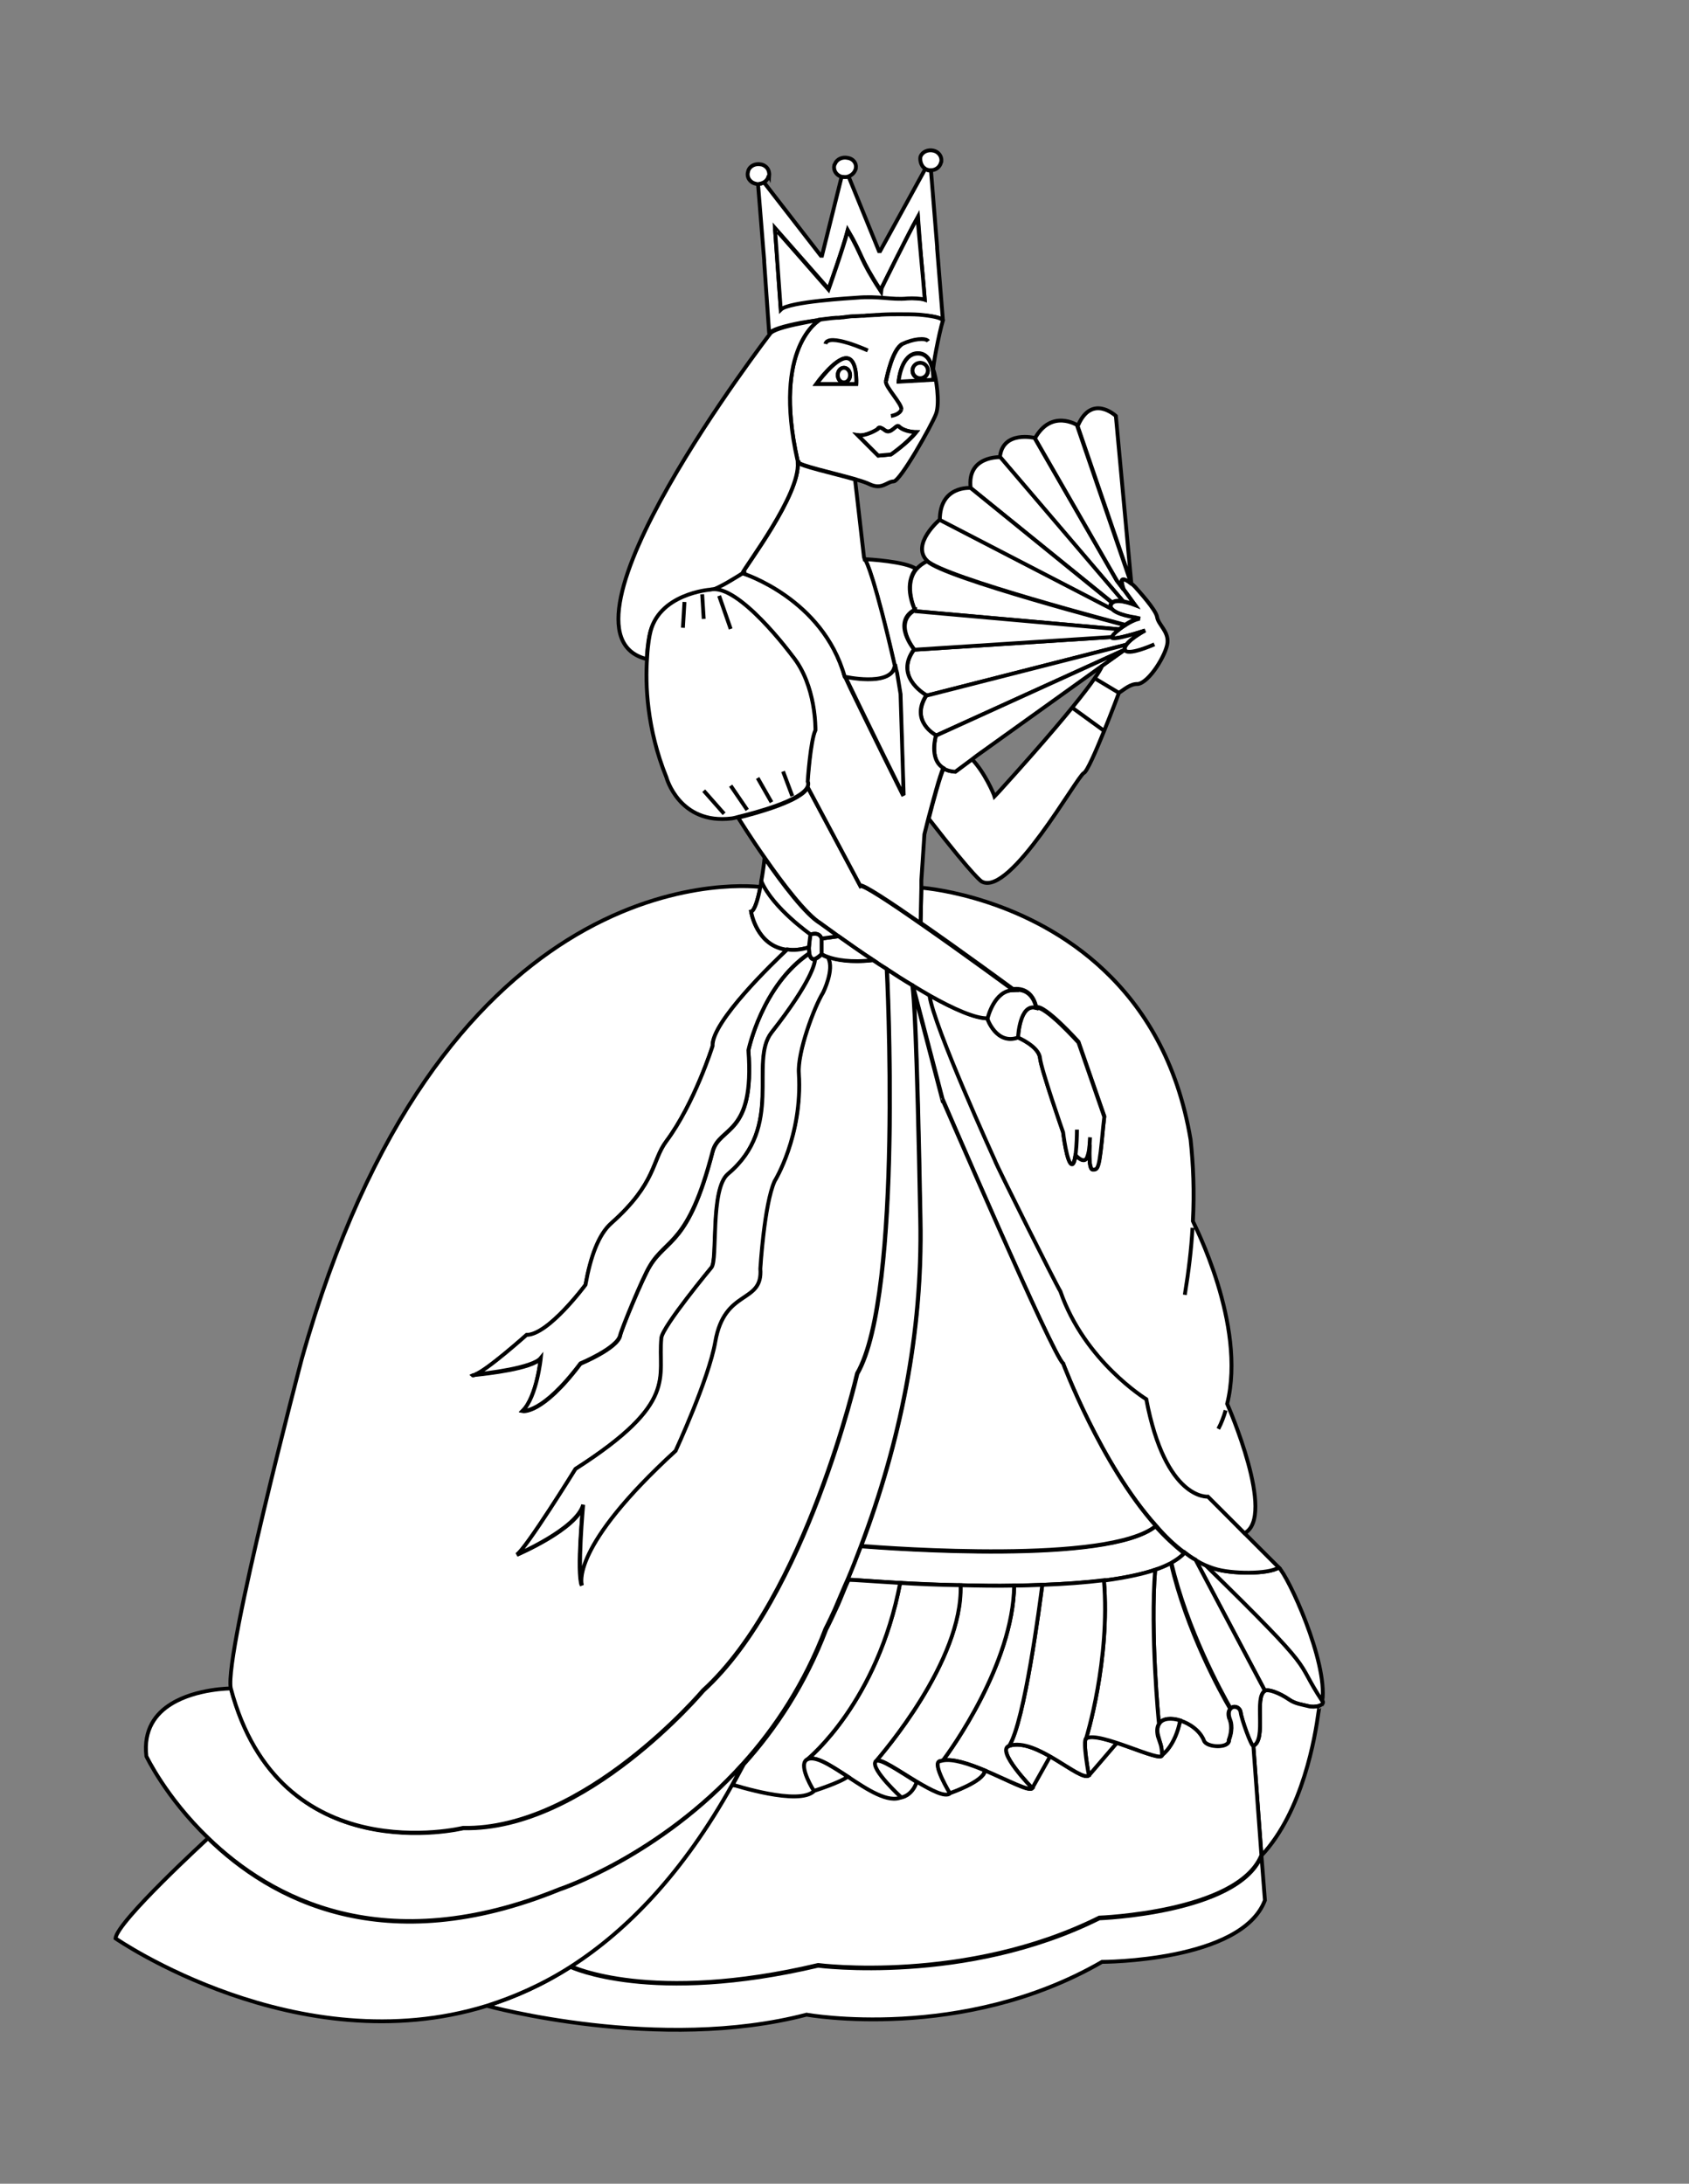 <?xml version="1.0" encoding="utf-8"?>
<!-- Generator: Adobe Illustrator 15.0.0, SVG Export Plug-In . SVG Version: 6.00 Build 0)  -->
<!DOCTYPE svg PUBLIC "-//W3C//DTD SVG 1.1//EN" "http://www.w3.org/Graphics/SVG/1.1/DTD/svg11.dtd">
<svg version="1.1" id="Layer_1" xmlns="http://www.w3.org/2000/svg" xmlns:xlink="http://www.w3.org/1999/xlink" x="0px" y="0px"
	 width="438.5px" height="567px" viewBox="0 0 438.5 567" enable-background="new 0 0 438.5 567" xml:space="preserve">
<rect x="0" y="0" width="438.5" height="567" fill="#808080" stroke="none"/>
<rect display="none" fill="#FFFFFF" width="822" height="567"/>
<path fill="#FFFFFF" stroke="#000000" d="M342.5,442.9c-0.9,0.3-2.1,0.3-2.8,0.1c-1.5-0.4-3.4-0.5-5-1.7
	c-2.601-1.8-5.601-2.8-6.3-2.3l-18-34c0.899,0.6,1.899,1,2.8,1.5c29.899,29.3,22.5,23.4,30.2,35.2
	C343.7,442.2,343.2,442.6,342.5,442.9z"/>
<path fill="#FFFFFF" stroke="#000000" d="M332,407c2.4,2.2,12.7,24.3,11.3,34.7c-7.7-11.7-0.2-5.8-30.2-35.2
	c0.7,0.3,1.4,0.6,2.2,0.8C319.6,408.7,329.3,408.8,332,407z"/>
<path fill="#FFFFFF" stroke="#000000" d="M342.3,444.6c-0.8,6-4,25.7-14.8,37.2l-2.1-28.5c3.5-1.7,0.1-12.6,3-14.3
	c0.8-0.5,3.699,0.5,6.3,2.3c1.6,1.101,3.5,1.3,5,1.7c0.7,0.2,2,0.2,2.8-0.1C342.5,442.9,342.5,443.6,342.3,444.6z"/>
<path fill="#FFFFFF" stroke="#000000" d="M323.1,398.1l8.9,8.9c-2.7,1.8-12.4,1.7-16.7,0.3c-0.7-0.2-1.399-0.5-2.2-0.8
	c-0.899-0.4-1.899-0.9-2.8-1.5c-1-0.6-1.899-1.2-2.8-1.9c-2.6-1.899-5.1-4.3-7.4-7C285.8,380.2,276,354,276,354
	c-2.7-2-31.3-68.7-31.3-68.7l-7.6-29.1c0-0.3-0.1-0.4-0.1-0.5c1.5,0.9,3,1.8,4.4,2.6c1.1,8.1,17,42.9,17,42.9
	c0.2,1.1,15.8,32.1,17,34c6.3,18.2,22.3,28,22.3,28c5,26.3,16,25.3,16,25.3L323.1,398.1z"/>
<path fill="#FFFFFF" stroke="#000000" d="M310.4,405l18,34c-2.9,1.7,0.5,12.6-3,14.3c-0.601,0.3-3.101-7-3.301-8.7
	c-0.199-1.399-1.8-1.899-2.6-1c-2.4-4.199-11.3-20.399-15.4-37.899c1.5-0.8,2.6-1.601,3.5-2.601C308.5,403.8,309.4,404.5,310.4,405z
	"/>
<path fill="#FFFFFF" stroke="#000000" d="M327.5,481.9l0.9,11.5c-6,16-42.3,16-42.3,16c-36.3,21-76.7,13.699-76.7,13.699
	c-38.2,10-82.6-2.199-83-2.3c7.2-2.2,14.5-5.5,21.7-10.1c0.3,0.1,20.9,9.899,64.3-0.3c0,0,38.3,5,73-12.301c0,0,35.7-1.3,42-16
	C327.4,482,327.4,481.9,327.5,481.9z"/>
<path fill="#FFFFFF" stroke="#000000" d="M268,464.3c0,0-9.6-9.8-6-11c7-2.3,18.3,9.3,20.7,7.7c0,0-1.7-9-0.7-9.7
	c3.1-2.1,19.7,6.7,19.7,4.3c0,0,3.4-2.3,4.7-9l0,0c2.6,0.801,5.3,2.801,6.3,5.301c0.7,1.8,6.6,2,6.399-0.2
	c1.2-3.2,0.301-5.101,0.301-5.101c-0.601-1.5-0.4-2.5,0.1-3c0.8-0.8,2.4-0.399,2.6,1c0.2,1.7,2.801,9,3.301,8.7l2.1,28.5l-0.1,0.101
	c-6.301,14.699-42,16-42,16c-34.7,17.3-73,12.3-73,12.3c-43.4,10.3-64,0.399-64.3,0.3c14.9-9.5,29.3-24.5,42-47.3l0,0
	c0.2,0.1,17.3,5.6,21.2,1.6c0,0,6.7-2.1,8.8-3.7c5.1,3.4,10.6,7,13.9,5.4c0,0,2.7-0.3,4-4l0,0c3.8,2.3,7.5,4.2,8.7,3
	c0,0,8.7-3,9-5.7l0.1-0.2C261.6,462.2,267.2,465.3,268,464.3z"/>
<path fill="#FFFFFF" stroke="#000000" d="M318.6,364.5c0.2,0.5,12.801,29.2,4.5,33.6l-9.5-9.5c0,0-11,1-16-25.3c0,0-16-9.8-22.3-28
	c-1.2-1.899-16.7-32.899-17-34c0,0-15.9-34.8-17-42.9c6.2,3.5,11.9,6,15,5.9c0,0,2.3,7,8,5c0,0,5.3,2.3,5.7,5.3c0.3,3,6,19.3,6,19.3
	s1,8.3,2.3,8.3c0.4,0,0.7-1,0.9-2.3h0.1c0,0,2.3,2.699,3,0.3c0.2-0.8,0.4-1.9,0.6-3.101c-0.1,2.5-0.1,6.4,0.8,6.4
	c1.3,0,1.7,0,2.7-11l0.3-2.7l-6.7-19.3c0,0-8.7-9.7-11-9c0,0-0.7-5.3-6-4.7c0,0-12.9-9.5-24-17.2l0.2-9.1
	c2.6,0.2,27.7,2.8,47.4,21.4c10.3,9.7,19.1,23.7,22.5,44c0.7,6.5,1,13.5,0.601,21.199C309.8,317.5,323.7,343.9,318.6,364.5z"/>
<path fill="#FFFFFF" stroke="#000000" d="M319,451.8c0.3,2.2-5.7,2-6.4,0.2c-1-2.6-3.699-4.5-6.3-5.3c-2.3-0.7-4.5-0.5-5.4,0.8
	c-0.1-0.5-2.3-23.9-1-40c1.5-0.5,2.9-1.1,4.1-1.7c4,17.5,12.9,33.7,15.4,37.9c-0.5,0.5-0.7,1.5-0.101,3
	C319.3,446.7,320.2,448.6,319,451.8z"/>
<path fill="#FFFFFF" stroke="#000000" d="M301,447.5c0.9-1.4,3.2-1.5,5.4-0.8l0,0c-1.3,6.7-4.7,9-4.7,9c-0.1-2.601-0.5-3-1-5
	C300.3,449.3,300.5,448.2,301,447.5z"/>
<path fill="#FFFFFF" stroke="#000000" d="M270.6,411.5c-2.4,0.1-4.8,0.1-7.3,0.2c-4.7,0.1-9.5,0-14-0.101
	c-5.8-0.1-11.1-0.399-15.7-0.6c-6.9-0.4-11.9-0.8-13.5-0.9c1.2-2.899,2.3-5.699,3.4-8.6c7.9,0.6,64.2,4.8,76.5-5.2
	c2.4,2.7,4.9,5,7.4,7c-0.9,1-2.101,1.8-3.5,2.601c-1.2,0.6-2.5,1.199-4.1,1.699c-3.7,1.301-8.3,2.2-13.3,2.801
	C281.7,410.9,276.2,411.3,270.6,411.5z"/>
<path fill="#FFFFFF" stroke="#000000" d="M296.3,160.7L296.3,160.7L296.3,160.7z M290.5,179.9c0,0-7.5,20.1-9.1,20.8
	c-1.7,0.7-19.1,32.2-26.5,28.2c0,0-1.5-0.5-13.6-16.1l-0.2-0.1c1.1-4.5,3-11.3,3.9-13.2c0.8,0.5,1.8,0.8,3.1,0.8l4.3-3.2v0.1
	c3.2,3.3,5.6,8.9,5.8,9.6c0.4-0.4,0.8-0.9,1.3-1.4c24.3-26.8,26.5-32,26.6-32.5l0,0l5.9-4.2c-0.1-0.4,0.1-0.8,0.4-1.3
	c1.3-1.8,4.9-3.7,4.9-3.7s-9,3-8.7,1.7c0.1-0.5,0.9-1.2,1.9-2c0.4-0.3,0.9-0.7,1.5-1c1.6-1,3.3-1.8,4-1.7l-1.3-0.3
	c0,0-4.7-0.7-6-2.2c-0.3-0.3-0.4-0.7-0.3-1.1c0.1-0.2,0.2-0.4,0.3-0.5c0.6-0.6,1.8-0.6,2.9-0.4c1.6,0.3,3.1,0.9,3.1,0.9l-3.2-4.4
	l0.1-0.1c-1-3.1,0.6-2.3,2-1.2c0.4,0.3,0.8,0.7,1.1,1l0,0c0.7,0.8,5.4,5.9,5.7,7.8c0.3,2,3,3.7,2.7,6.7c-0.3,3-4.7,10.3-7.7,10.7
	C293.5,177.5,291.9,179,290.5,179.9z"/>
<path fill="#FFFFFF" stroke="#000000" d="M301.7,455.7c0.1,2.3-16.5-6.4-19.7-4.3c0,0,6.3-20.4,4.6-41c5.1-0.7,9.7-1.601,13.3-2.801
	c-1.3,16.101,0.9,39.5,1,40c-0.5,0.7-0.6,1.801-0.3,3.2C301.2,452.7,301.6,453.1,301.7,455.7z"/>
<path fill="#FFFFFF" stroke="#000000" d="M276,354c0,0,9.8,26.2,24.1,42.2c-12.3,10-68.7,5.8-76.5,5.2
	c10.1-26.801,16-55.301,15.4-84.7c-0.9-48.8-1.7-58.5-2-60.4l7.6,29.101C244.7,285.3,273.3,352,276,354z"/>
<path fill="#FFFFFF" stroke="#000000" d="M294.7,160.3l1.3,0.3c-0.7-0.2-2.4,0.6-4,1.7v-0.1c0,0-47-12.3-51.3-16.6
	c-4.3-4.3,3.3-10.7,3.3-10.7l44.6,23.1C289.9,159.7,294.7,160.3,294.7,160.3z"/>
<path fill="#FFFFFF" stroke="#000000" d="M240.5,180.6c-1-0.6-8.2-5.1-3.2-11.9l51.3-3.3c-0.3,1.3,8.7-1.7,8.7-1.7s-3.6,1.9-4.9,3.7
	l-51.8,13.2C240.6,180.6,240.6,180.6,240.5,180.6z"/>
<path fill="#FFFFFF" stroke="#000000" d="M291.4,152.6l3.2,4.4c0,0-1.5-0.6-3.1-0.9l-31.9-37.4c0.7-7,9-5,9-5l21.3,37L291.4,152.6z"
	/>
<path fill="#FFFFFF" stroke="#000000" d="M289.7,108l4,43.3l0,0l-13.9-40.6c0-0.1,0.1-0.2,0.1-0.3C283.5,102.2,289.7,108,289.7,108z
	"/>
<path fill="#FFFFFF" stroke="#000000" d="M279.7,110.7l13.9,40.6l-0.1,0.1c-1.4-1.1-3.1-1.9-2,1.2l-0.1,0.1l-1.4-1.9l-21.3-37
	c4.3-7.7,11-3.4,11-3.4l0.2,0.1C279.8,110.4,279.7,110.6,279.7,110.7z"/>
<path fill="#FFFFFF" stroke="#000000" d="M240.6,180.6l51.8-13.2c-0.3,0.4-0.5,0.9-0.4,1.3L243,191c0,0-6.8-3.6-2.5-10.4
	C240.6,180.6,240.6,180.6,240.6,180.6z"/>
<path fill="#FFFFFF" stroke="#000000" d="M237.9,147.8c0.7-0.8,1.6-1.5,2.8-2.1c4.3,4.3,51.3,16.6,51.3,16.6v0.1
	c-0.5,0.3-1,0.7-1.5,1l-52.9-4.7c0,0,0-0.1-0.1-0.3C237,157.1,234.8,151.5,237.9,147.8z"/>
<path fill="#FFFFFF" stroke="#000000" d="M244.9,199.5c-3.8-2.3-1.9-8.5-1.9-8.5l49-22.3l-5.9,4.2c0,0,0-0.1,0,0l-32.5,23.3l-1.3,1
	l-4.3,3.2C246.7,200.3,245.7,200,244.9,199.5z"/>
<path fill="#FFFFFF" stroke="#000000" d="M259.7,118.7l31.9,37.4c-1.2-0.2-2.3-0.2-2.9,0.4v-0.1L252,126.7
	C251,118.3,259.7,118.7,259.7,118.7z"/>
<path fill="#FFFFFF" stroke="#000000" d="M237.7,158.7l52.9,4.7c-1,0.8-1.8,1.5-1.9,2l-51.3,3.3c0,0-5.6-6.8,0-10.2l0.2-0.1
	C237.6,158.6,237.7,158.7,237.7,158.7z"/>
<path fill="#FFFFFF" stroke="#000000" d="M288.6,156.4L288.6,156.4c-0.1,0.2-0.2,0.4-0.3,0.6c-0.1,0.4,0,0.8,0.3,1.1L244,135
	c0-9,8-8.3,8-8.3L288.6,156.4z"/>
<path fill="#FFFFFF" stroke="#000000" d="M282.9,297.2c-0.1,1.2-0.3,2.3-0.6,3.1c-0.7,2.3-3-0.3-3-0.3h-0.1
	c-0.2,1.3-0.5,2.3-0.9,2.3c-1.3,0-2.3-8.3-2.3-8.3s-5.7-16.3-6-19.3s-5.7-5.3-5.7-5.3s0.3-9,4.7-7.7c2.3-0.7,11,9,11,9l6.7,19.3
	l-0.3,2.7c-1,11-1.3,11-2.7,11C282.7,303.7,282.8,299.7,282.9,297.2z"/>
<path fill="#FFFFFF" stroke="#000000" d="M286.6,410.3c1.7,20.7-4.6,41-4.6,41c-1,0.7,0.7,9.7,0.7,9.7c-2.3,1.7-13.7-10-20.7-7.7
	c4-6.2,8-37.2,8.6-41.8C276.2,411.3,281.7,410.9,286.6,410.3z"/>
<path fill="#FFFFFF" stroke="#000000" d="M270.6,411.5c-0.6,4.6-4.6,35.6-8.6,41.8c-3.6,1.2,6,11,6,11c-0.8,0.9-6.4-2.1-12.3-4.6
	c-4.1-1.7-8.2-3.101-10.9-2.601c1.9-2.5,18.2-25,18.5-45.399C265.8,411.7,268.2,411.6,270.6,411.5z"/>
<path fill="#FFFFFF" stroke="#000000" d="M269,261.7c-4.3-1.3-4.7,7.7-4.7,7.7c-5.7,2-8-5-8-5s1.7-7.3,6.7-7.3
	C268.3,256.3,269,261.7,269,261.7z"/>
<path fill="#FFFFFF" stroke="#000000" d="M249.3,411.6c4.5,0.101,9.2,0.2,14,0.101C263,432.1,246.7,454.6,244.8,457.1
	c-0.3,0.101-0.6,0.101-0.8,0.2c-2,0.8,2.7,8.3,2.7,8.3c-1.2,1.2-4.8-0.699-8.7-3c-4.7-2.8-9.6-6.3-10.6-5.399
	C228.8,455.7,250,431.3,249.3,411.6L249.3,411.6z"/>
<path fill="#FFFFFF" stroke="#000000" d="M217.7,243.1c-2.9-2.1-4.7-3.4-4.7-3.4c-3.6-2.2-9.7-10.1-14.4-16.9
	c-3.8-5.4-6.7-10.1-6.9-10.4v-0.1c4.5-1.1,16.6-4.4,18-7.9l13.7,25.7c0.7-0.4,7.7,4.2,15.7,9.8c11.1,7.7,24,17.2,24,17.2
	c-5,0-6.7,7.3-6.7,7.3c-3.1,0.1-8.8-2.4-15-5.9c-1.4-0.8-2.9-1.7-4.4-2.6l0,0c-2.2-1.3-4.4-2.7-6.5-4.1c-1.3-0.8-2.5-1.6-3.7-2.4
	C223.2,247,220.1,244.8,217.7,243.1z"/>
<path fill="#FFFFFF" stroke="#000000" d="M244.8,457.1c2.7-0.5,6.8,0.9,10.9,2.601l-0.1,0.2c-0.3,2.699-9,5.699-9,5.699
	s-4.6-7.6-2.7-8.3C244.3,457.2,244.5,457.2,244.8,457.1z"/>
<path fill="#FFFFFF" stroke="#000000" d="M220.1,461.3c-4.6-3-8.8-5.8-10.7-4.3c0.8-0.7,18.4-15.1,24.3-46l0,0
	c4.6,0.3,9.9,0.5,15.7,0.6l0,0c0.6,19.7-20.6,44-21.9,45.601c0,0,0,0-0.1,0.1l0,0c-1.3,2,6.7,9.3,6.7,9.3
	C230.7,468.3,225.2,464.7,220.1,461.3z"/>
<path fill="#FFFFFF" stroke="#000000" d="M243.3,64.5l1.5,18.7c-0.4-0.7-2.8-1.2-6.4-1.4c-1.5-0.1-3.1-0.1-5-0.1
	c-1.5,0-3.1,0-4.8,0.1c-0.5,0-1,0-1.6,0.1l0,0c-0.5,0-1.1,0.1-1.6,0.1c0,0,0,0-0.1,0c-0.5,0-0.9,0.1-1.4,0.1c-0.1,0-0.2,0-0.4,0
	c-0.5,0-1,0.1-1.5,0.1c-0.6,0-1.2,0.1-1.8,0.1c-0.3,0-0.6,0.1-0.8,0.1c-0.3,0-0.5,0.1-0.8,0.1c-0.4,0-0.7,0.1-1.1,0.1
	c-0.1,0-0.3,0-0.4,0c-0.4,0-0.9,0.1-1.3,0.1c-1.1,0.1-2.2,0.3-3.2,0.4c-1.6,0.2-3.2,0.5-4.6,0.7c-4.7,0.9-7.9,1.9-8.3,2.8L198.4,68
	v-0.4l-1.6-19.8c0.6,0,1.1-0.2,1.5-0.5l14.8,19.1h0.3l5.1-20.5c0.1,0,0.1,0,0.2,0c0.5,0.1,1.1,0.1,1.6-0.1l7.9,19.4h0.3l11.7-21.3
	c0.2,0.1,0.4,0.2,0.7,0.3c0.3,0.1,0.6,0.1,0.8,0.1l1.6,19.8V64.5z M240.1,77.8c-0.2-2.9-1.9-20.9-1.9-21.3
	c-2.3,4.1-9.6,18.8-9.6,18.8c-5.5-8.4-4.6-9-8.5-15.6c-1.2,4.7-5,15.3-5,15.3l-13.9-15.8c0.4,5.4,1.3,18.1,1.5,21
	c2.1-2.1,18.4-3,19.7-3.1c5.8-0.5,8.9,0.7,13.2,0.2C237,77.4,239.1,77.4,240.1,77.8z"/>
<path fill="#FFFFFF" stroke="#000000" d="M241.7,44.2c-0.3,0-0.6,0-0.8-0.1c-0.3-0.1-0.5-0.1-0.7-0.3c-1.3-0.8-1.4-2.6-1.2-3.2
	c0.5-1.2,1.9-1.8,3.3-1.5c1.4,0.3,2.2,1.5,2.1,2.7c0,0.1,0,0.3-0.1,0.4C244,43.4,242.9,44.2,241.7,44.2z"/>
<path fill="#FFFFFF" stroke="#000000" d="M244.8,83.2c-1,3.3-2.7,12.2-2.5,12.8c0.7,1.7,1.8,8.6,0.7,11.5s-9.3,17.5-11,17.5
	s-3,2.3-6.3,0.7c-0.6-0.3-1.7-0.7-3.1-1.1c-0.2-0.1-0.4-0.1-0.6-0.2c-5.6-1.6-14.7-3.6-14.7-4.4h-0.2c0-0.3-0.1-0.5-0.1-0.8
	c-6.5-29.3,5.8-36.1,5.8-36.1V83c1-0.1,2.1-0.3,3.2-0.4c0.4,0,0.8-0.1,1.3-0.1c0.1,0,0.3,0,0.4,0c0.4,0,0.7-0.1,1.1-0.1
	c0.3,0,0.5-0.1,0.8-0.1c0.3,0,0.6-0.1,0.8-0.1c0.6-0.1,1.2-0.1,1.8-0.1c0.5,0,1-0.1,1.5-0.1c0.1,0,0.2,0,0.4,0
	c0.5,0,0.9-0.1,1.4-0.1c0,0,0,0,0.1,0c0.5,0,1.1-0.1,1.6-0.1l0,0c0.5,0,1,0,1.6-0.1c1.7-0.1,3.3-0.1,4.8-0.1c1.8,0,3.5,0,5,0.1
	C242,82,244.4,82.5,244.8,83.2z M242.3,98.5c0,0,0.3-6.8-4-6.8c-4.3,0-5,7.3-5,7.3L242.3,98.5z M237.9,112.2c0,0-3,0-4.5-1.5
	c-0.7-0.7-2,2.3-3.7,1c-1.7-1.3-1.8-0.3-1.8-0.3s-2.8,2-5.2,1.6l5.3,5.3l3.3-0.3C231.3,118,235.6,115.1,237.9,112.2z M222.3,99.7
	c0,0,0.4-6.7-2.6-6.7s-7.8,6.7-7.8,6.7H222.3z"/>
<path fill="#FFFFFF" stroke="#000000" d="M234.3,206.2l0.2-0.1l-0.8-25.9l-1-5.5c-0.1-0.5-0.2-1-0.4-1.6
	c-5.2-22.8-7.4-27.4-7.8-27.9c0.9,0,10.7,0.6,13.3,2.5c-3.1,3.8-0.9,9.3-0.3,10.6l-0.2,0.1c-5.7,3.3,0,10.2,0,10.2
	c-5,6.8,2.2,11.3,3.2,11.9c-4.4,6.8,2.5,10.4,2.5,10.4s-1.9,6.2,1.9,8.5c-0.9,1.9-2.7,8.7-3.9,13.2c-0.5,2-0.9,3.6-1,4l-0.8,12v2
	l-0.2,9.1c-7.9-5.5-15-10.2-15.7-9.8l-13.7-25.7c0.3-0.8,0-1.3,0-1.3s0.7-10.7,2-13.3c0,0,0.3-11.7-6-19.3c0,0-14-19-21.3-17
	c2.5-0.8,6.8-3.6,8.4-4.5c-0.1,0.2,0,0.2,0.2,0c0,0,20.8,6.5,26.4,26.8C219.3,175.7,228.2,194,234.3,206.2z"/>
<path fill="#FFFFFF" stroke="#000000" d="M238.3,91.8c4.3,0,4,6.8,4,6.8l-9,0.5C233.3,99,233.9,91.8,238.3,91.8z M240.9,96.3
	c0-1.1-0.9-2-2-2s-2,0.9-2,2c0,1.1,0.9,2,2,2S240.9,97.4,240.9,96.3z"/>
<ellipse fill="#FFFFFF" stroke="#000000" cx="238.9" cy="96.2" rx="2" ry="2"/>
<path fill="#FFFFFF" stroke="#000000" d="M238.2,56.5c0,0.3,1.7,18.4,1.9,21.3c-1-0.3-3.1-0.4-4.5-0.3c-4.2,0.4-7.4-0.7-13.2-0.2
	c-1.3,0.1-17.6,1-19.7,3.1c-0.2-2.9-1.1-15.6-1.5-21c0-0.1,13.9,15.8,13.9,15.8s3.8-10.7,5-15.3c3.9,6.6,3,7.2,8.5,15.6
	C228.6,75.3,235.9,60.6,238.2,56.5z"/>
<path fill="#FFFFFF" stroke="#000000" d="M44.5,442.4c6.5-4,15.5-4,15.5-4c12.7,48,60.3,36.3,60.3,36.3
	c31.7,0.7,62.3-35.7,62.3-35.7c26.7-24.3,40-82.3,40-82.3c12-20.7,7.7-105,7.7-105c2.1,1.4,4.3,2.8,6.5,4.1l0.1,0.5
	c0.3,1.9,1.1,11.6,2,60.4c0.6,29.5-5.3,57.899-15.4,84.7c-1.1,2.899-2.2,5.8-3.4,8.6c-0.3,0.6-0.5,1.2-0.8,1.8
	c-1,2.4-1.9,4.4-2.6,6.101c-1.5,3.3-2.4,5-2.4,5c-5.4,14.199-13.1,25.8-21.4,35l0,0c-21.7,24.1-47.6,32.6-47.6,32.6
	C99.7,509,70.3,493,54,477.2C43,466.6,38,456,38,456C37.2,449.1,40.4,444.9,44.5,442.4z"/>
<path fill="#FFFFFF" stroke="#000000" d="M238,462.7L238,462.7c-1.3,3.7-4,4-4,4s-8-7.3-6.7-9.3l0,0c0,0,0,0,0.1-0.101
	C228.4,456.4,233.3,459.8,238,462.7z"/>
<path fill="#FFFFFF" stroke="#000000" d="M237,256.3l-0.1-0.5l0,0C236.9,255.8,237,255.9,237,256.3z"/>
<path fill="#FFFFFF" stroke="#000000" d="M233.3,110.7c1.5,1.5,4.5,1.5,4.5,1.5c-2.3,2.9-6.5,5.8-6.5,5.8l-3.3,0.3l-5.3-5.3
	c2.3,0.3,5.2-1.6,5.2-1.6s0.2-1,1.8,0.3C231.3,113,232.7,110,233.3,110.7z"/>
<path fill="#FFFFFF" stroke="#000000" d="M233.8,180.2l0.8,25.9l-0.2,0.1c-6.1-12.2-15-30.6-15-30.6s11.6,2.6,12.9-2.4l0.2-0.1
	c0.1,0.5,0.2,1,0.4,1.6L233.8,180.2z"/>
<path fill="#FFFFFF" stroke="#000000" d="M233.7,411L233.7,411c-5.9,30.9-23.5,45.3-24.3,46l0,0c-2,1.7,2,8,2,8
	c-4,4-21-1.6-21.2-1.6c1-1.7,1.9-3.5,2.9-5.301l0,0c8.3-9.199,16-20.8,21.4-35c0,0,0.9-1.699,2.4-5c0.8-1.6,1.6-3.699,2.6-6.1
	c0.3-0.6,0.5-1.2,0.8-1.8C221.7,410.2,226.7,410.6,233.7,411z"/>
<path fill="#FFFFFF" stroke="#000000" d="M232.4,173.2l-0.2,0.1c-1.3,5-12.9,2.4-12.9,2.4c-5.7-20.3-26.4-26.8-26.4-26.8
	c0.6-0.5,0.5-0.4-0.2,0c0.8-1.8,15.1-20.5,14.4-28.8h0.2c0,0.8,9.1,2.8,14.7,4.4v0.1l2.3,20l0.2,0.7l0,0c0,0,0,0,0.1,0
	C225,145.8,227.2,150.4,232.4,173.2z"/>
<path fill="#FFFFFF" stroke="#000000" d="M151,411.6c-0.2-0.5-2.9-10,24.3-35c0,0,8.7-18.699,10.3-28.3c2.4-14,12.3-9.7,11.7-19
	c0,0,1-16.7,3.7-22.7c0,0,7.4-11.699,6.3-28c-0.3-5.5,4-17.3,6.3-21c0,0,3-6,1.3-9v-0.2c2,0.7,5.7,1.5,11.6,0.9v-0.1
	c1.2,0.8,2.4,1.6,3.7,2.4c0,0,4.3,84.3-7.7,105c0,0-13.3,58-40,82.301c0,0-30.7,36.3-62.3,35.699c0,0-47.7,11.7-60.3-36.3
	C58.3,429,78.3,353,78.3,353c17.6-62.9,44.9-93.8,69-108.9c25.6-16,47.5-14.1,50.1-13.8c-0.6,3.2-1.5,6.2-2.4,6.4c0,0,1.4,9,9.4,9.9
	c-3.4,3.2-19.7,18.8-19.4,25.1c0,0-4.7,14.899-12,24.7c-3.9,5.1-2.5,10.8-14.3,21.3c-3.2,2.899-5.3,8.7-6.7,16c0,0-9.7,13-15.3,13
	c0,0-10.4,9.3-13.4,10.3c-0.4,0-0.6,0.1-0.6,0.1c0.1,0.101,0.3,0,0.6-0.1c2.9-0.3,15-1.6,17.1-4.3c0,0-1,10-4.7,13.7
	c0,0,5,1,15-12.301c0,0,9.7-4,10.3-7.3c0.3-1.7,5.8-14.899,7.7-18c4.4-7.3,10-5.3,16.3-29.7c1.8-6.8,11-4,9.3-26.3
	c0,0,3.4-16.9,15.8-25.2c0.2,0.9,0.6,1.8,1.6,1.4c0,1-0.8,5.7-11.3,19.1c-5.9,7.6,3.3,24.3-11.3,36.7c-4.7,4-2.7,22.3-4.3,24.3
	c0,0-12.7,15.4-13,18.301c-1,10.3,4.7,16.699-22.3,34c0,0-13,21-15.3,22.3c0.2-0.101,15.7-6.7,17.3-13
	C151.3,390.7,149.7,408.3,151,411.6z"/>
<path fill="#FFFFFF" stroke="#000000" d="M226.7,249.3L226.7,249.3c-5.9,0.7-9.7-0.1-11.7-0.8c-1.2-0.4-1.7-0.8-1.7-0.8v-4l4.4-0.6
	C220.1,244.8,223.2,247,226.7,249.3z"/>
<path fill="#FFFFFF" stroke="#000000" d="M219.7,93c3,0,2.6,6.7,2.6,6.7H212C212,99.7,216.8,93,219.7,93z M220.7,97.4
	c0-1-0.7-1.9-1.6-1.9s-1.6,0.8-1.6,1.9s0.7,1.9,1.6,1.9S220.7,98.4,220.7,97.4z"/>
<path fill="#FFFFFF" stroke="#000000" d="M222.2,43.6c0,0.1,0,0.3-0.1,0.4c-0.3,0.9-1,1.5-1.8,1.8c-0.5,0.2-1,0.2-1.6,0.1
	c-0.1,0-0.1,0-0.2,0c-1.4-0.4-2.2-1.7-1.9-3c0.1-0.2,0.2-0.4,0.2-0.4c0.5-1.2,1.9-1.8,3.3-1.5C221.5,41.2,222.4,42.4,222.2,43.6z"/>
<ellipse fill="#FFFFFF" stroke="#000000" cx="219.1" cy="97.4" rx="1.6" ry="1.9"/>
<path fill="#FFFFFF" stroke="#000000" d="M210.3,242.7c0,0-9.7-6.8-12.7-13.7c0.5-2.6,0.8-5.2,0.9-6.2c4.7,6.8,10.7,14.7,14.4,16.9
	c0,0,1.8,1.3,4.7,3.4l-4.4,0.6C212.7,241.7,210.3,242.7,210.3,242.7z"/>
<path fill="#FFFFFF" stroke="#000000" d="M220.1,461.3c-2.1,1.601-8.8,3.7-8.8,3.7s-4-6.3-2-8l0,0
	C211.3,455.5,215.5,458.3,220.1,461.3z"/>
<path fill="#FFFFFF" stroke="#000000" d="M215,248.7c1.7,3-1.3,9-1.3,9c-2.3,3.7-6.7,15.5-6.3,21c1,16.3-6.3,28-6.3,28
	c-2.7,6-3.7,22.7-3.7,22.7c0.7,9.3-9.3,5-11.7,19c-1.7,9.699-10.3,28.3-10.3,28.3c-27.3,25-24.5,34.5-24.3,35
	c-1.3-3.4,0.3-21,0.3-21c-1.7,6.3-17.1,12.899-17.3,13c2.3-1.3,15.3-22.3,15.3-22.3c27-17.301,21.3-23.7,22.3-34
	c0.3-3,13-18.301,13-18.301c1.7-2-0.4-20.399,4.3-24.3c14.7-12.3,5.4-29.1,11.3-36.7c10.5-13.4,11.3-18.1,11.3-19.1
	c0.4-0.1,1-0.5,1.7-1.2c0,0,0.5,0.4,1.7,0.8V248.7z"/>
<path fill="#FFFFFF" stroke="#000000" d="M211.7,248.9c-1,0.4-1.4-0.5-1.6-1.4c-0.1-0.7-0.1-1.5-0.1-1.5l0.3-3.3c0,0,2.3-1,3,1v4
	C212.6,248.4,212.1,248.7,211.7,248.9z"/>
<path fill="#FFFFFF" stroke="#000000" d="M212.7,83.1L212.7,83.1c0,0.1-12.2,6.9-5.7,36.2c0.1,0.2,0.1,0.5,0.1,0.8
	c0.7,8.3-13.7,27-14.4,28.8c-1.6,1-5.8,3.7-8.4,4.5c0,0-13.7,1-15.7,11.7c0,0-0.5,2.2-0.7,6h-0.1c-27.5-7,32.1-84.4,32.1-84.4
	c0.5-0.9,3.6-1.9,8.3-2.8C209.6,83.6,211.1,83.3,212.7,83.1z"/>
<path fill="#FFFFFF" stroke="#000000" d="M205.7,170.3c6.3,7.7,6,19.3,6,19.3c-1.3,2.7-2,13.3-2,13.3s0.3,0.5,0,1.3
	c-1.4,3.6-13.5,6.8-18,7.9c-1,0.3-1.7,0.4-1.7,0.4c-13.7,1.7-17-10.7-17-10.7c-5.1-12.6-5.5-24.2-5-31c0.2-3.8,0.7-6,0.7-6
	c2-10.7,15.7-11.7,15.7-11.7C191.7,151.3,205.7,170.3,205.7,170.3z"/>
<path fill="#FFFFFF" stroke="#000000" d="M197.4,230.3c0.1-0.5,0.2-0.9,0.3-1.4c3,6.9,12.7,13.7,12.7,13.7L210,246
	c-2.2,0.6-4,0.8-5.6,0.6c-8-0.9-9.4-9.9-9.4-9.9C195.9,236.5,196.8,233.5,197.4,230.3z"/>
<path fill="#FFFFFF" stroke="#000000" d="M210,246c0,0,0,0.7,0.1,1.5c-12.3,8.3-15.8,25.2-15.8,25.2c1.7,22.3-7.6,19.6-9.3,26.3
	c-6.3,24.3-12,22.4-16.3,29.7c-1.9,3.1-7.3,16.3-7.7,18c-0.7,3.3-10.3,7.3-10.3,7.3c-10,13.3-15,12.3-15,12.3
	c3.7-3.7,4.7-13.7,4.7-13.7c-2.1,2.601-14.2,4-17.1,4.301c3-1,13.4-10.301,13.4-10.301c5.7,0,15.3-13,15.3-13
	c1.3-7.3,3.4-13.1,6.7-16c11.8-10.5,10.5-16.199,14.3-21.3c7.3-9.8,12-24.7,12-24.7c-0.3-6.3,16-21.9,19.4-25.1
	C206,246.8,207.8,246.6,210,246z"/>
<path fill="#FFFFFF" stroke="#000000" d="M198.4,47.3c-0.5,0.3-1,0.4-1.5,0.5c-0.2,0-0.5,0-0.7-0.1c-1.5-0.3-2.4-1.7-2-3.1
	c0-0.1,0.1-0.3,0.1-0.4c0.5-1.2,1.9-1.8,3.3-1.5c0.2,0,2.3,0.5,2.1,3l-0.1-0.2c0,0.1,0,0.2-0.1,0.3C199.4,46.4,198.9,47,198.4,47.3z
	"/>
<path fill="#FFFFFF" stroke="#000000" d="M190.1,463.4c-12.7,22.8-27.2,37.8-42,47.3c-7.2,4.6-14.5,7.8-21.7,10.1
	C77.2,536,30,503.3,30,503.3c0.3-4.3,24-26,24-26l0,0c16.3,15.9,45.7,31.9,91.3,13.3c0,0,25.9-8.5,47.6-32.6
	C192,459.8,191.1,461.6,190.1,463.4L190.1,463.4z"/>
<line fill="none" stroke="#000000" x1="284.5" y1="176.3" x2="290.5" y2="179.9"/>
<line fill="none" stroke="#000000" x1="278.3" y1="183.7" x2="286.7" y2="189.8"/>
<line fill="none" stroke="#000000" x1="268" y1="464.3" x2="272.6" y2="456.1"/>
<line fill="none" stroke="#000000" x1="282.7" y1="461" x2="290" y2="452.5"/>
<path fill="none" stroke="#000000" d="M234.3,89.3c2.7-1.3,6-1.7,6.7-0.7"/>
<path fill="none" stroke="#000000" d="M230,99c0.3-1.3,1.7-8.3,4.3-9.7"/>
<path fill="none" stroke="#000000" d="M231.3,108c0,0,2.3-0.3,2.7-1.7"/>
<path fill="none" stroke="#000000" d="M225.3,91c0,0-10.3-4.7-11-1.7"/>
<path fill="none" stroke="#000000" d="M278.3,302.3c1.3,0,1.3-9,1.3-9"/>
<path fill="none" stroke="#000000" d="M283,295.3c0,0-0.7,8.3,0.7,8.3"/>
<path fill="none" stroke="#000000" d="M309.6,318.8c-0.3,5.5-1,11.3-2,17.4"/>
<path fill="none" stroke="#000000" d="M318.2,366.2c-0.5,1.7-1.101,3.3-1.9,4.8"/>
<line fill="none" stroke="#000000" x1="188" y1="211.3" x2="182.7" y2="205.3"/>
<line fill="none" stroke="#000000" x1="194" y1="210.3" x2="189.7" y2="204"/>
<line fill="none" stroke="#000000" x1="200.3" y1="208.3" x2="196.7" y2="202"/>
<line fill="none" stroke="#000000" x1="205.7" y1="206.7" x2="203.3" y2="200.3"/>
<line fill="none" stroke="#000000" x1="186.7" y1="154.7" x2="189.7" y2="163.3"/>
<line fill="none" stroke="#000000" x1="182.3" y1="154.3" x2="182.7" y2="160.7"/>
<line fill="none" stroke="#000000" x1="177.7" y1="156.3" x2="177.3" y2="163"/>
<path fill="none" stroke="#000000" d="M230,99c0.3-1.3,1.7-8.3,4.3-9.7"/>
<path fill="none" stroke="#000000" d="M234,106.3c0.3-1.3-4.3-6-4-7.3"/>
<path fill="none" stroke="#000000" d="M299.7,167.3c0,0-7.3,3.3-7.7,1.3"/>
</svg>
